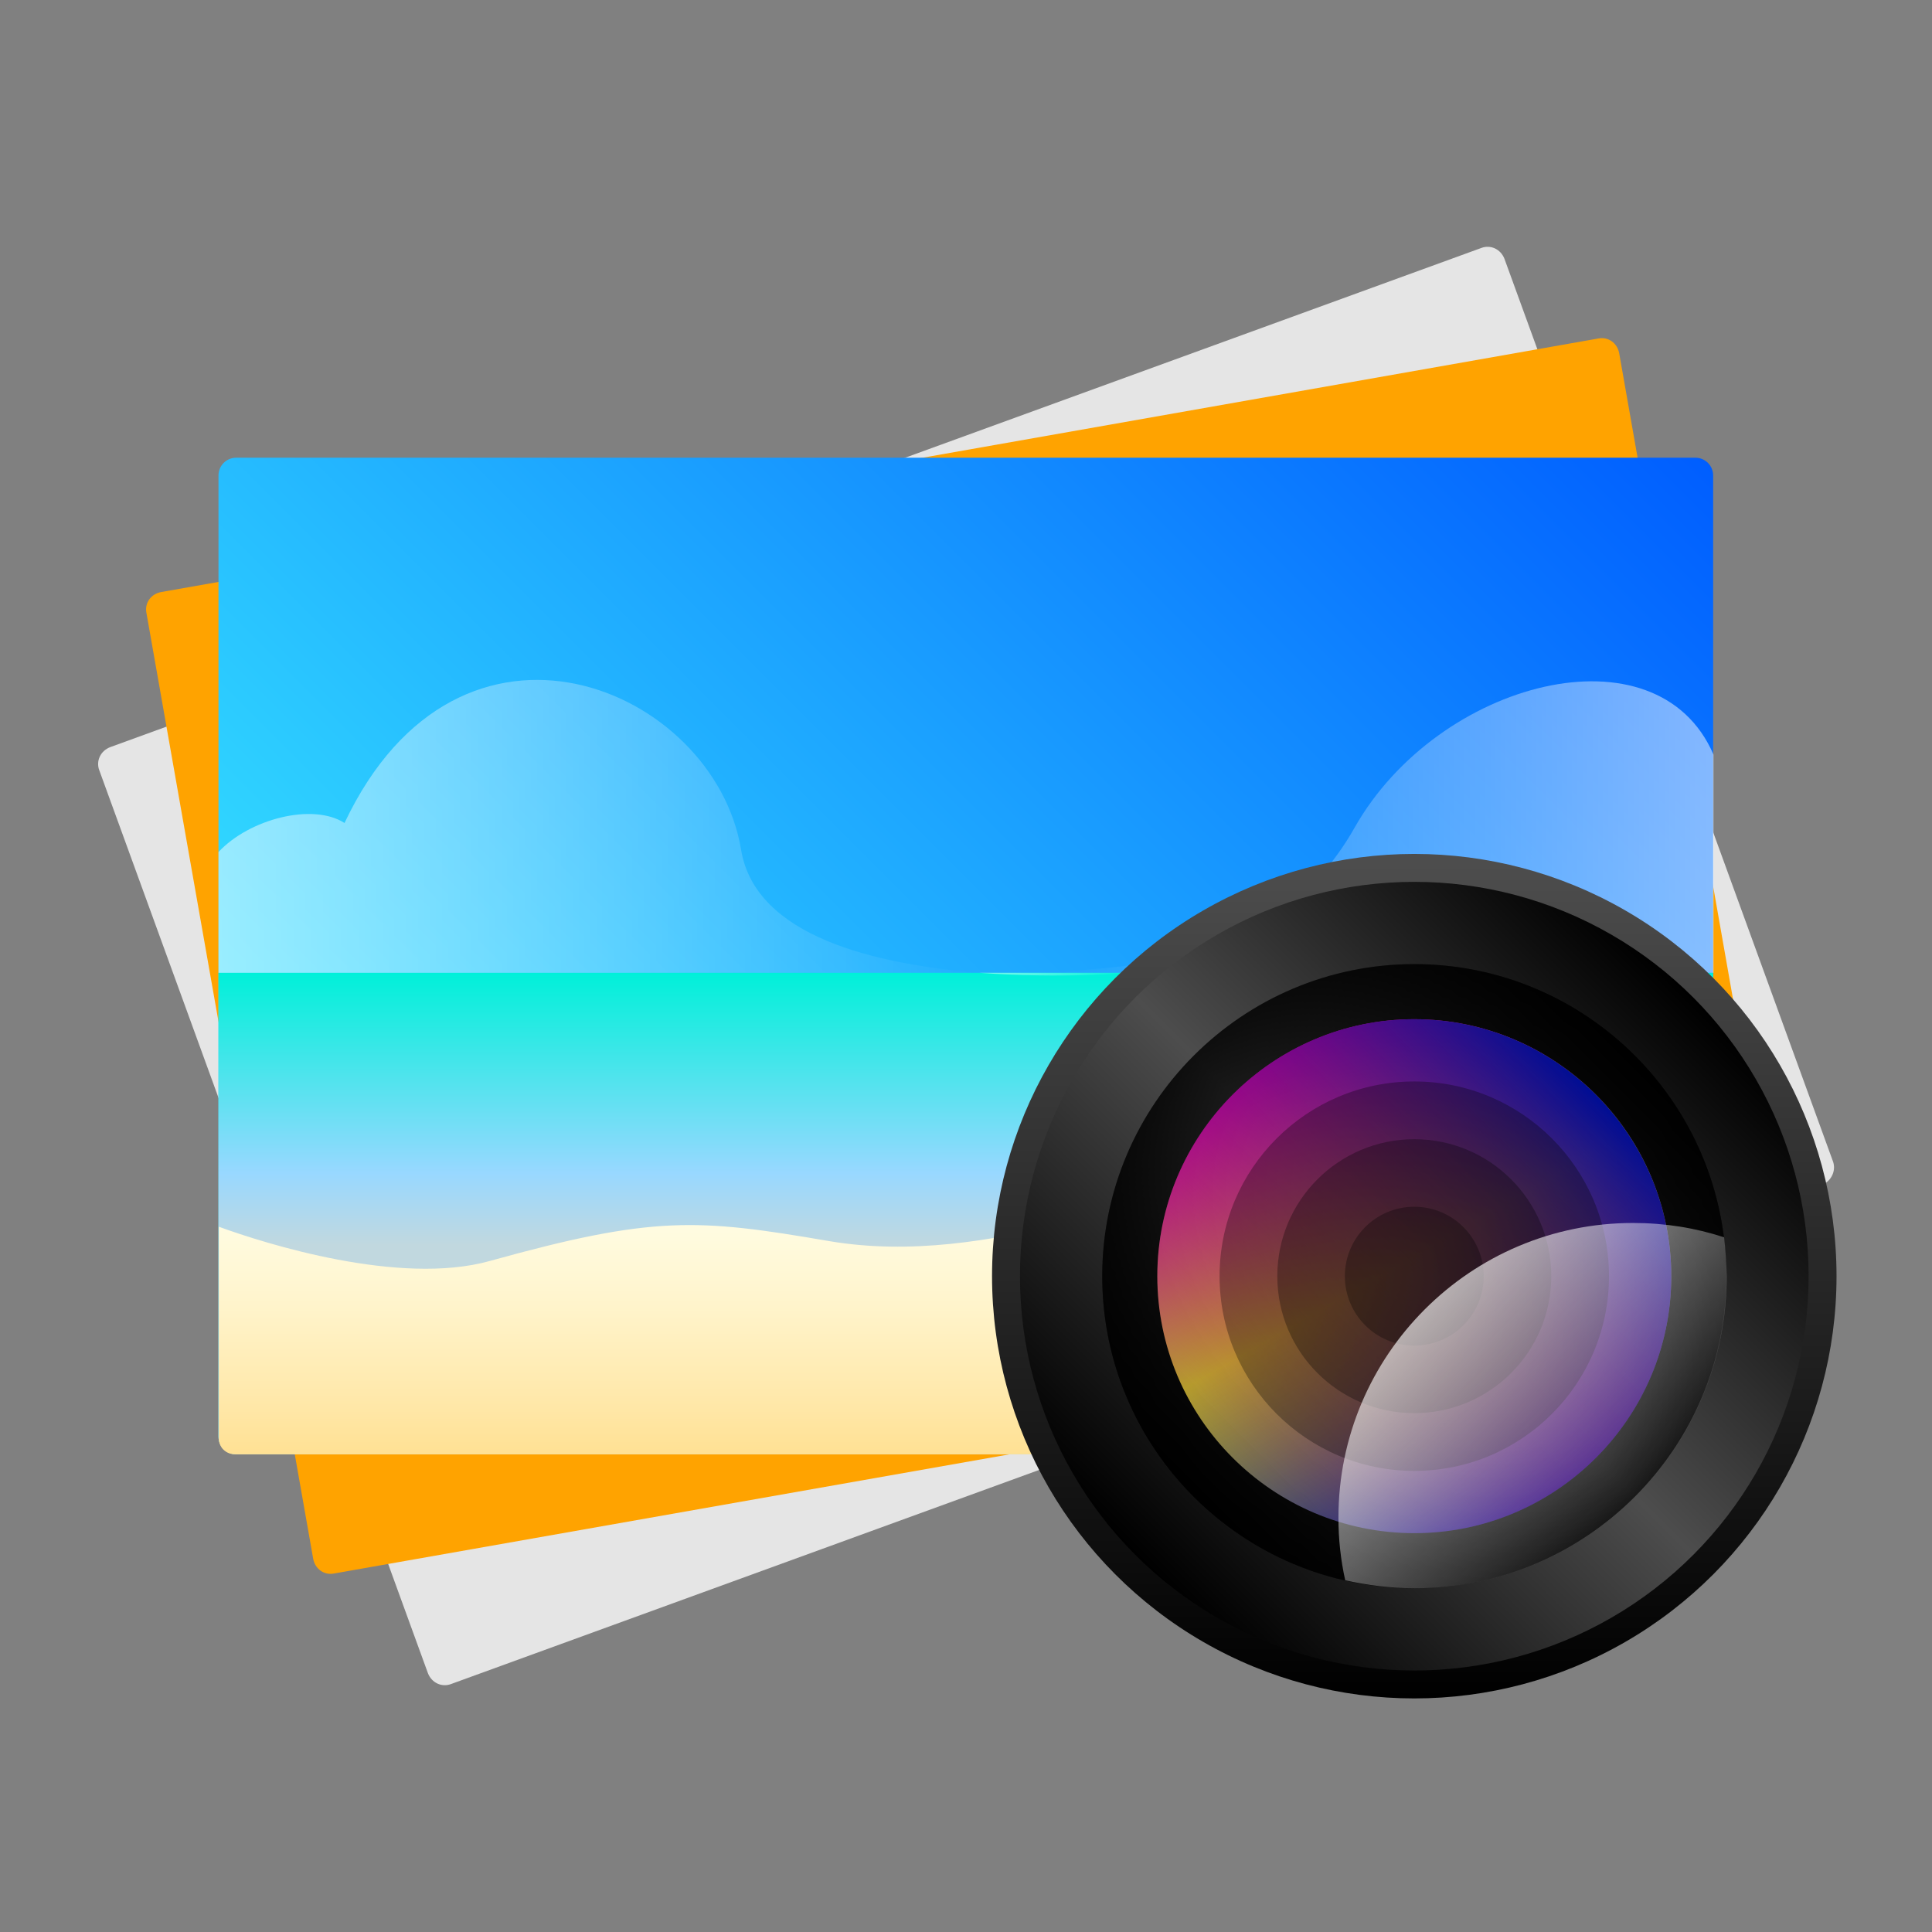 <?xml version="1.0" encoding="utf-8"?>
<!-- Generator: Adobe Illustrator 18.0.0, SVG Export Plug-In . SVG Version: 6.00 Build 0)  -->
<!DOCTYPE svg PUBLIC "-//W3C//DTD SVG 1.1//EN" "http://www.w3.org/Graphics/SVG/1.1/DTD/svg11.dtd">
<svg version="1.1" id="Layer_3" xmlns="http://www.w3.org/2000/svg" xmlns:xlink="http://www.w3.org/1999/xlink" x="0px" y="0px"
	 viewBox="0 0 512 512" enable-background="new 0 0 512 512" xml:space="preserve">
<rect x="0" y="0" width="512" height="512" fill="#808080" stroke="none"/>
<g>
	<path fill="#E5E5E5" d="M482.9,314L119.5,446.3c-2.4,0.9-5.1-0.3-6.1-2.9L26.3,204.1c-0.9-2.4,0.3-5.1,2.9-6.1L392.6,65.7
		c2.4-0.9,5.1,0.3,6.1,2.9l87.1,239.3C486.6,310.3,485.3,313,482.9,314z"/>
	<path fill="#FFA300" d="M469.4,349.8L88.5,417c-2.6,0.5-5-1.2-5.5-3.9L38.8,162.4c-0.5-2.6,1.2-5,3.9-5.5l380.9-67.2
		c2.6-0.5,5,1.2,5.5,3.9l44.2,250.8C473.6,346.9,471.9,349.4,469.4,349.8z"/>
	<g>
		<linearGradient id="SVGID_2_" gradientUnits="userSpaceOnUse" x1="92.232" y1="417.081" x2="419.679" y2="89.634">
			<stop  offset="0" style="stop-color:#3FFBFF"/>
			<stop  offset="1" style="stop-color:#005EFF"/>
		</linearGradient>
		<path fill="url(#SVGID_2_)" d="M449.4,385.4H62.6c-2.6,0-4.7-2.1-4.7-4.7V126c0-2.6,2.1-4.7,4.7-4.7h386.7c2.6,0,4.7,2.1,4.7,4.7
			v254.7C454.1,383.3,452,385.4,449.4,385.4z"/>
		<linearGradient id="SVGID_3_" gradientUnits="userSpaceOnUse" x1="255.954" y1="385.448" x2="255.954" y2="257.795">
			<stop  offset="0.434" style="stop-color:#C1D8DF"/>
			<stop  offset="0.584" style="stop-color:#98D8FF"/>
			<stop  offset="1" style="stop-color:#00F0D9"/>
		</linearGradient>
		<path fill="url(#SVGID_3_)" d="M449.4,385.4H62.6c-2.6,0-4.7-2.1-4.7-4.7V257.8H454v122.9C454.1,383.3,452,385.4,449.4,385.4z"/>
		<g>
			<linearGradient id="SVGID_4_" gradientUnits="userSpaceOnUse" x1="259.591" y1="258.152" x2="299.842" y2="258.152">
				<stop  offset="4.926108e-03" style="stop-color:#FFFFFF"/>
				<stop  offset="1" style="stop-color:#FFFFFF;stop-opacity:0"/>
			</linearGradient>
			<path opacity="0.5" fill="url(#SVGID_4_)" enable-background="new    " d="M299.8,257.8h-40.3
				C281.1,259.4,299.8,257.8,299.8,257.8z"/>
			<linearGradient id="SVGID_5_" gradientUnits="userSpaceOnUse" x1="57.859" y1="218.988" x2="259.591" y2="218.988">
				<stop  offset="4.926108e-03" style="stop-color:#FFFFFF"/>
				<stop  offset="1" style="stop-color:#FFFFFF;stop-opacity:0"/>
			</linearGradient>
			<path opacity="0.5" fill="url(#SVGID_5_)" enable-background="new    " d="M196.4,225.2c-7.1-43-74.5-71.8-105.1-7.1
				c-8.4-5.4-25.2-1.1-33.4,7.7v32h201.7C232.2,255.6,200.2,248.3,196.4,225.2z"/>
		</g>
		<g>
			<linearGradient id="SVGID_6_" gradientUnits="userSpaceOnUse" x1="280.378" y1="219.109" x2="454.141" y2="219.109">
				<stop  offset="0" style="stop-color:#FFFFFF;stop-opacity:0"/>
				<stop  offset="0.995" style="stop-color:#FFFFFF"/>
			</linearGradient>
			<path opacity="0.5" fill="url(#SVGID_6_)" enable-background="new    " d="M454.1,200c-14.9-34.7-73-19.7-95.1,19.3
				c-21.8,38.7-64,36.2-78.7,38.5h173.8L454.1,200L454.1,200z"/>
		</g>
		<linearGradient id="SVGID_7_" gradientUnits="userSpaceOnUse" x1="256.046" y1="385.448" x2="256.046" y2="310.759">
			<stop  offset="4.926108e-03" style="stop-color:#FFE194"/>
			<stop  offset="0.165" style="stop-color:#FFE7A7"/>
			<stop  offset="0.524" style="stop-color:#FFF4CB"/>
			<stop  offset="0.815" style="stop-color:#FFFCE2"/>
			<stop  offset="1" style="stop-color:#FFFFEA"/>
		</linearGradient>
		<path fill="url(#SVGID_7_)" d="M62.3,385.4h387.4c2.5,0,4.4-2,4.4-4.4v-53.7c-7.7-6-24.5-16-38.7-3.9
			c-22.4,19-41.4-16.4-78.3-12.4c-30.7,3.3-74.4,25.2-117.4,17.9c-34.9-6-46.5-6.8-90,5.3c-23.8,6.6-59.4-4.6-71.7-9.1v55.9
			C57.9,383.5,59.8,385.4,62.3,385.4z"/>
	</g>
</g>
<g>
	<g>
		<linearGradient id="SVGID_8_" gradientUnits="userSpaceOnUse" x1="374.818" y1="450.07" x2="374.818" y2="226.269">
			<stop  offset="0" style="stop-color:#000000"/>
			<stop  offset="0.988" style="stop-color:#4D4D4D"/>
		</linearGradient>
		<circle fill="url(#SVGID_8_)" cx="374.8" cy="338.2" r="111.9"/>
	</g>
	<g>
		<linearGradient id="SVGID_9_" gradientUnits="userSpaceOnUse" x1="300.925" y1="412.062" x2="448.71" y2="264.277">
			<stop  offset="0" style="stop-color:#000000"/>
			<stop  offset="0.5" style="stop-color:#4D4D4D"/>
			<stop  offset="1" style="stop-color:#000000"/>
		</linearGradient>
		<circle fill="url(#SVGID_9_)" cx="374.8" cy="338.2" r="104.5"/>
		<linearGradient id="SVGID_10_" gradientUnits="userSpaceOnUse" x1="316.368" y1="396.62" x2="433.268" y2="279.719">
			<stop  offset="0" style="stop-color:#000000"/>
			<stop  offset="0.5" style="stop-color:#4D4D4D"/>
			<stop  offset="1" style="stop-color:#000000"/>
		</linearGradient>
		<path fill="url(#SVGID_10_)" d="M374.8,420.9c-45.6,0-82.7-37.1-82.7-82.7s37.1-82.7,82.7-82.7s82.7,37.1,82.7,82.7
			S420.4,420.9,374.8,420.9z"/>
		<radialGradient id="SVGID_11_" cx="376.03" cy="338.17" r="103.289" gradientUnits="userSpaceOnUse">
			<stop  offset="0" style="stop-color:#000000;stop-opacity:0"/>
			<stop  offset="0.859" style="stop-color:#000000;stop-opacity:0.859"/>
			<stop  offset="1" style="stop-color:#000000"/>
		</radialGradient>
		<path fill="url(#SVGID_11_)" d="M374.8,420.9c-45.6,0-82.7-37.1-82.7-82.7s37.1-82.7,82.7-82.7s82.7,37.1,82.7,82.7
			S420.4,420.9,374.8,420.9z"/>
		<linearGradient id="SVGID_12_" gradientUnits="userSpaceOnUse" x1="326.687" y1="386.301" x2="422.93" y2="290.057">
			<stop  offset="0" style="stop-color:#000000"/>
			<stop  offset="0.5" style="stop-color:#4D4D4D"/>
			<stop  offset="1" style="stop-color:#000000"/>
		</linearGradient>
		<path fill="url(#SVGID_12_)" d="M374.8,406.3c-37.6,0-68.1-30.6-68.1-68.1c0-37.6,30.6-68.1,68.1-68.1s68.1,30.6,68.1,68.1
			S412.4,406.3,374.8,406.3z"/>
		<radialGradient id="SVGID_13_" cx="374.818" cy="338.17" r="82.456" gradientUnits="userSpaceOnUse">
			<stop  offset="0" style="stop-color:#000000;stop-opacity:0"/>
			<stop  offset="0.859" style="stop-color:#000000;stop-opacity:0.859"/>
			<stop  offset="1" style="stop-color:#000000"/>
		</radialGradient>
		<path fill="url(#SVGID_13_)" d="M374.8,406.3c-37.6,0-68.1-30.6-68.1-68.1c0-37.6,30.6-68.1,68.1-68.1s68.1,30.6,68.1,68.1
			S412.4,406.3,374.8,406.3z"/>
		<g>
			<g opacity="0.7">
				<g>
					<linearGradient id="SVGID_14_" gradientUnits="userSpaceOnUse" x1="408.854" y1="397.14" x2="340.777" y2="279.227">
						<stop  offset="0" style="stop-color:#0019D4"/>
						<stop  offset="0.534" style="stop-color:#FFE53F"/>
						<stop  offset="1" style="stop-color:#FF00F1"/>
					</linearGradient>
					<path fill="url(#SVGID_14_)" d="M374.8,406.3c-37.6,0-68.1-30.6-68.1-68.1s30.6-68.1,68.1-68.1s68.1,30.6,68.1,68.1
						S412.4,406.3,374.8,406.3z"/>
				</g>
				<defs>
					<filter id="Adobe_OpacityMaskFilter" filterUnits="userSpaceOnUse" x="306.7" y="270.1" width="136.2" height="136.2">
						<feColorMatrix  type="matrix" values="1 0 0 0 0  0 1 0 0 0  0 0 1 0 0  0 0 0 1 0"/>
					</filter>
				</defs>
				<mask maskUnits="userSpaceOnUse" x="306.7" y="270.1" width="136.2" height="136.2" id="SVGID_1_">
					<g filter="url(#Adobe_OpacityMaskFilter)">
					</g>
				</mask>
				<g opacity="0.75" mask="url(#SVGID_1_)">
					<path d="M374.8,406.3c-37.6,0-68.1-30.6-68.1-68.1s30.6-68.1,68.1-68.1s68.1,30.6,68.1,68.1S412.4,406.3,374.8,406.3z"/>
				</g>
			</g>
			<linearGradient id="SVGID_15_" gradientUnits="userSpaceOnUse" x1="326.696" y1="386.31" x2="422.94" y2="290.066">
				<stop  offset="0" style="stop-color:#E9003A;stop-opacity:0"/>
				<stop  offset="1" style="stop-color:#000D94"/>
			</linearGradient>
			<path fill="url(#SVGID_15_)" d="M374.8,406.3c-37.6,0-68.1-30.6-68.1-68.1s30.6-68.1,68.1-68.1s68.1,30.6,68.1,68.1
				S412.4,406.3,374.8,406.3z"/>
			<circle opacity="0.3" enable-background="new    " cx="374.8" cy="338.2" r="51.6"/>
			<circle opacity="0.3" enable-background="new    " cx="374.8" cy="338.2" r="36.3"/>
			<circle opacity="0.3" enable-background="new    " cx="374.8" cy="338.2" r="18.4"/>
		</g>
		<linearGradient id="SVGID_16_" gradientUnits="userSpaceOnUse" x1="374.276" y1="340.877" x2="435.056" y2="401.658">
			<stop  offset="0" style="stop-color:#FFFFFF;stop-opacity:0.7"/>
			<stop  offset="0.145" style="stop-color:#FFFFFF;stop-opacity:0.599"/>
			<stop  offset="1" style="stop-color:#FFFFFF;stop-opacity:0"/>
		</linearGradient>
		<path fill="url(#SVGID_16_)" d="M456.9,327.9c-7.6-2.5-15.7-3.8-24.1-3.8c-43.1,0-78.1,35-78.1,78.1c0,5.7,0.6,11.2,1.8,16.6
			c5.9,1.3,12,2.1,18.4,2.1c45.6,0,82.7-37.1,82.7-82.7C457.5,334.7,457.3,331.3,456.9,327.9z"/>
	</g>
</g>
</svg>
